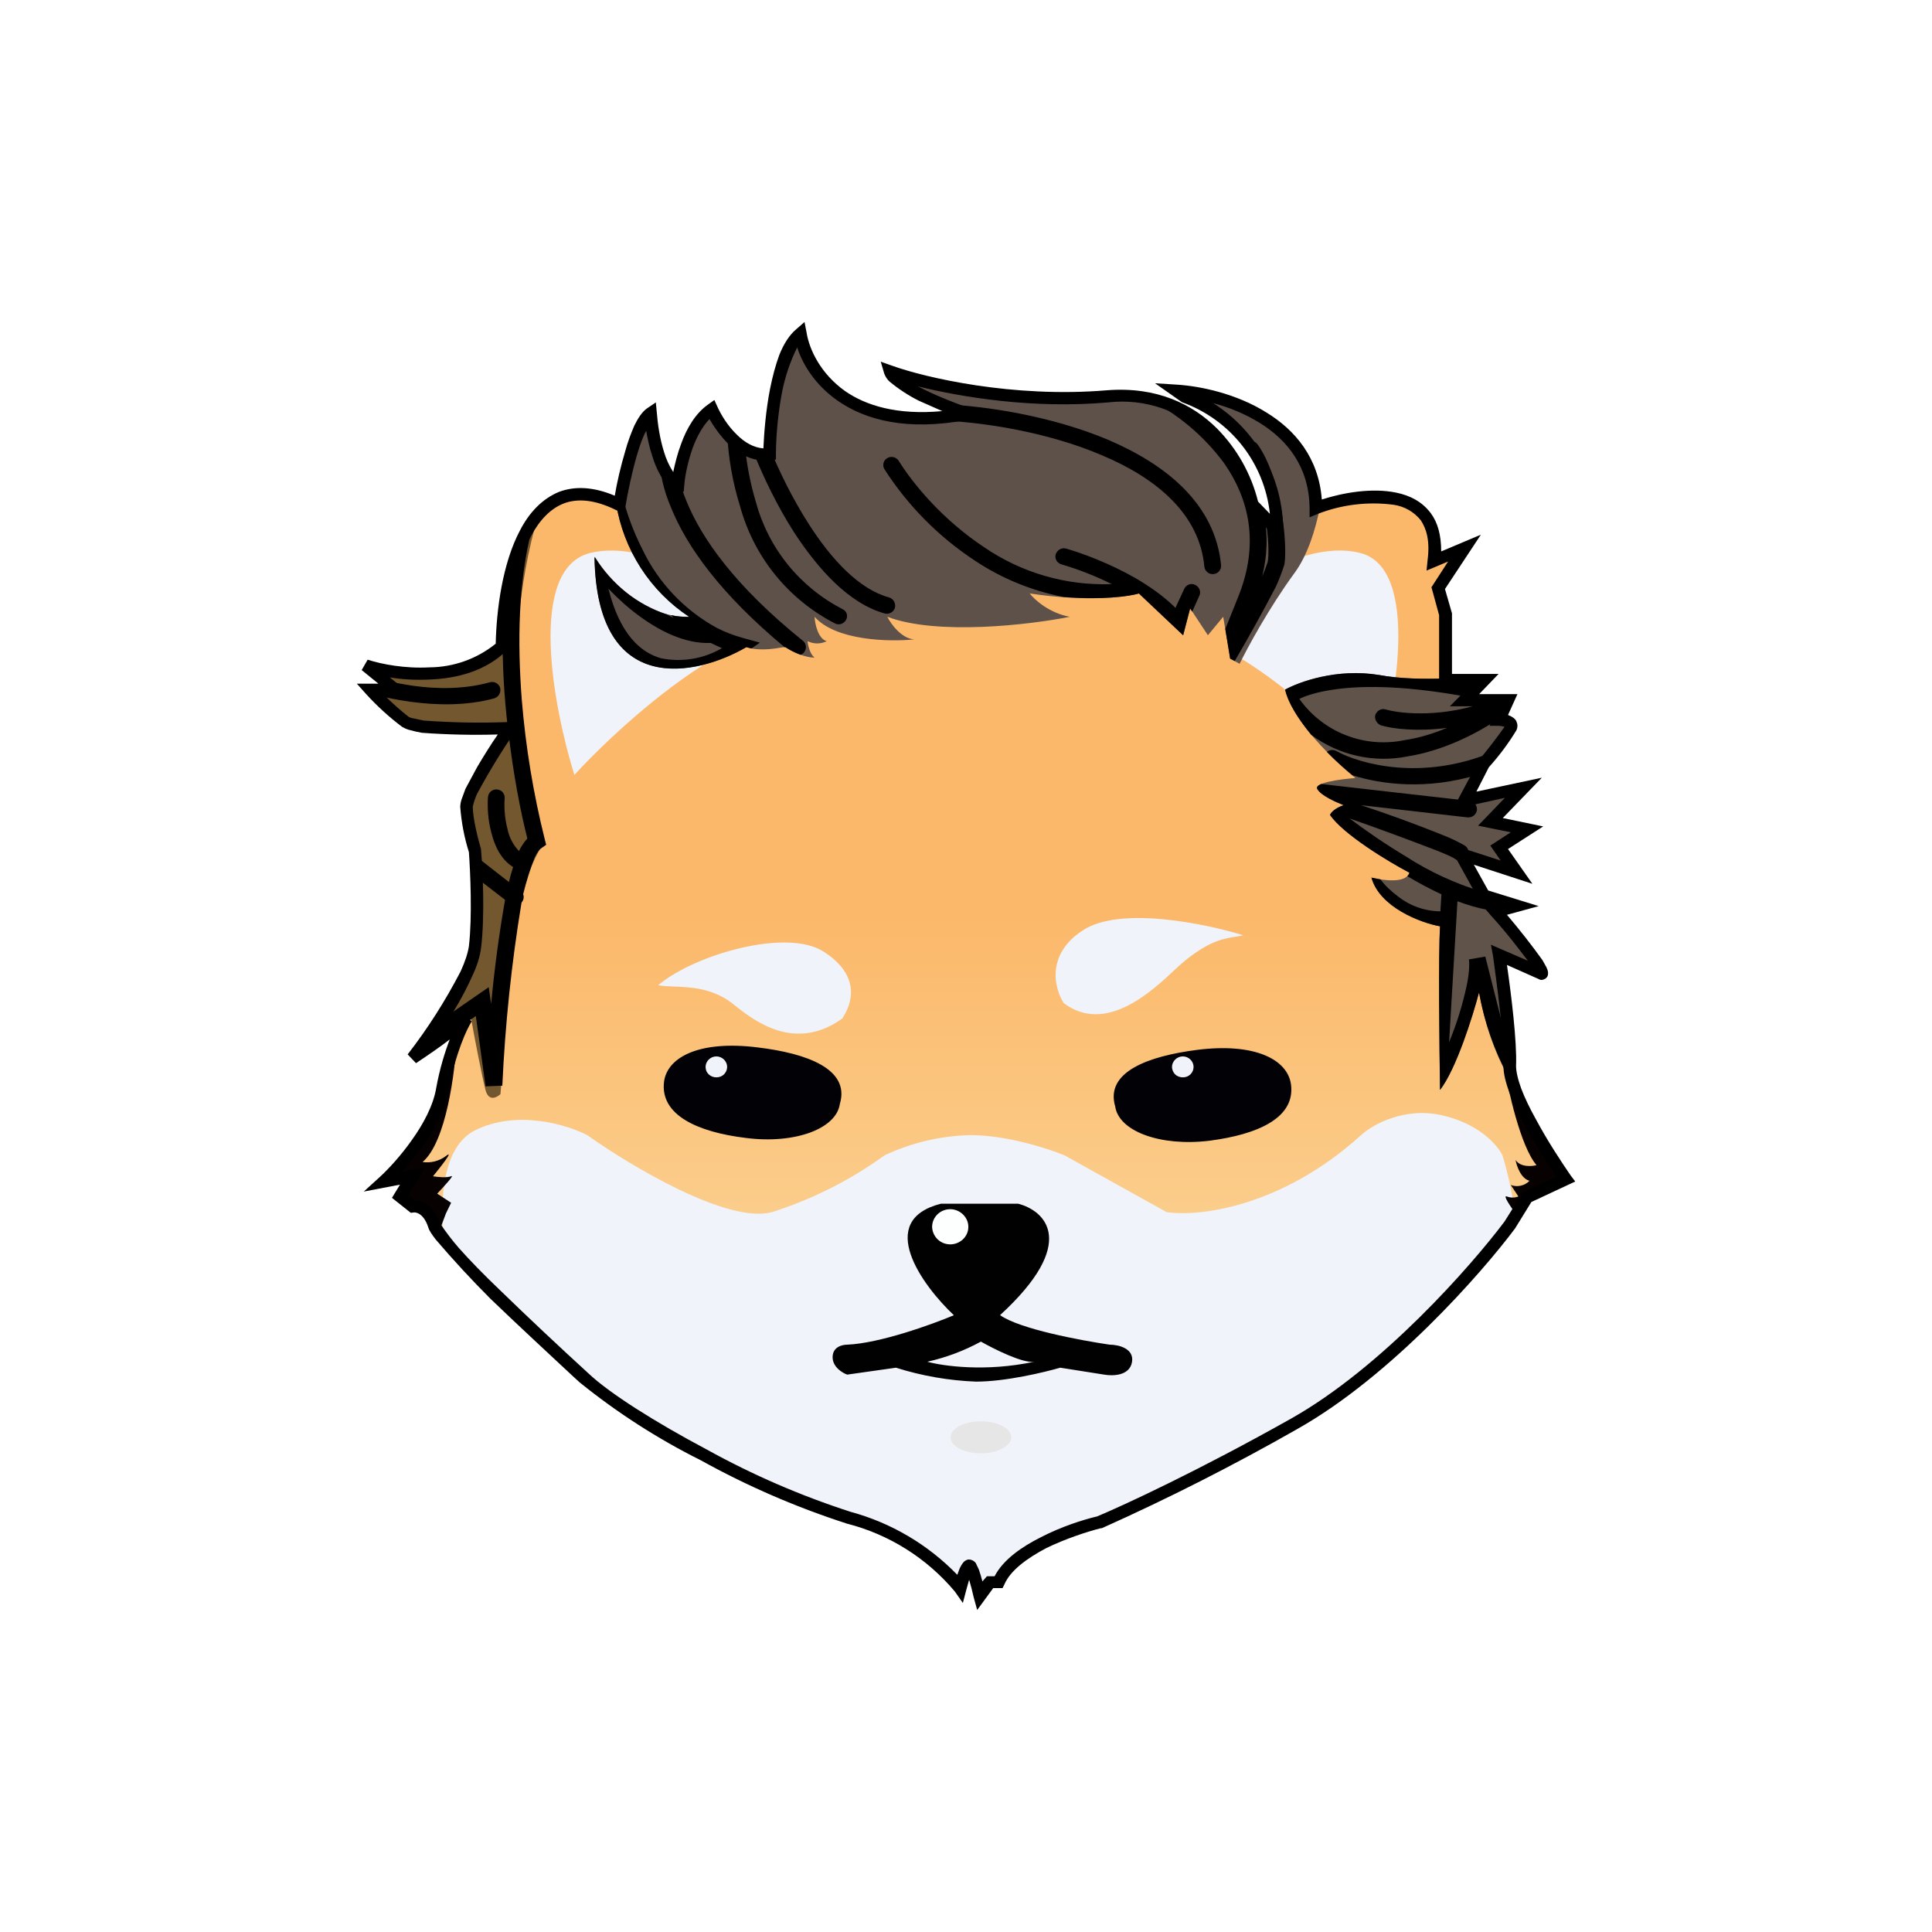<svg width="24" height="24" viewBox="0 0 24 24" fill="none" xmlns="http://www.w3.org/2000/svg">
<rect x="0" y="0" width="24" height="24" fill="#808080" stroke="none"/>
<g clip-path="url(#clip0_328_20559)">
<path d="M24 0H0V24H24V0Z" fill="white"/>
<path d="M6.238 8.03C5.745 8.497 4.897 8.38 4.539 8.268L4.91 8.57H4.608C4.686 8.657 4.88 8.86 5.036 8.964C5.187 9.072 5.961 9.059 6.333 9.042C6.152 9.301 5.793 9.85 5.793 10.019C5.793 10.183 5.862 10.456 5.901 10.572C5.918 10.81 5.944 11.381 5.901 11.766C5.853 12.146 5.36 12.847 5.122 13.145C5.477 12.912 5.715 12.713 5.793 12.648C5.728 12.748 5.576 13.063 5.494 13.53C5.408 13.993 4.975 14.486 4.768 14.676L5.122 14.607L4.967 14.862L5.122 14.983C5.183 14.975 5.321 15.009 5.39 15.221C5.477 15.48 6.705 16.605 7.25 17.115C7.795 17.621 9.572 18.581 10.536 18.854C11.315 19.07 11.786 19.528 11.925 19.727C11.95 19.615 12.015 19.407 12.054 19.459C12.089 19.511 12.149 19.718 12.171 19.822L12.296 19.654H12.4C12.573 19.256 13.308 18.992 13.654 18.914C13.983 18.771 14.93 18.33 16.076 17.686C17.222 17.037 18.337 15.77 18.753 15.221L18.969 14.875L19.449 14.646C19.211 14.313 18.74 13.565 18.753 13.236C18.766 12.908 18.666 12.185 18.619 11.861L19.15 12.095C19.155 11.999 18.774 11.541 18.58 11.32L18.839 11.251L18.433 11.126L18.143 10.607L18.839 10.832L18.619 10.525L18.965 10.3L18.51 10.213L18.921 9.781L18.191 9.941L18.433 9.491C18.528 9.375 18.735 9.124 18.766 9.046C18.796 8.968 18.679 8.942 18.619 8.942L18.727 8.7H18.191L18.433 8.449H17.957V7.628L17.862 7.303L18.191 6.806L17.81 6.962C17.927 5.976 16.88 6.118 16.34 6.313C16.335 5.223 15.185 4.886 14.61 4.851L14.714 4.925C15.052 5.05 15.344 5.277 15.549 5.574C15.754 5.871 15.863 6.224 15.86 6.585L15.557 6.27C15.449 5.781 14.943 4.825 13.758 4.929C12.573 5.024 11.466 4.756 11.06 4.618C11.116 4.791 11.713 5.037 12.007 5.137C10.536 5.422 10.018 4.596 9.94 4.146C9.641 4.406 9.563 5.249 9.559 5.643C9.2 5.686 8.928 5.288 8.837 5.081C8.556 5.284 8.443 5.781 8.422 6.006C8.193 5.919 8.097 5.392 8.076 5.141C7.899 5.258 7.743 5.941 7.687 6.265C6.528 5.69 6.238 7.199 6.238 8.03Z" fill="url(#paint0_linear_328_20559)"/>
<path d="M15.36 8.147L16.108 6.936C16.385 6.845 16.657 6.806 16.904 6.871C17.652 7.074 17.336 8.791 17.081 9.626C16.744 9.241 16.043 8.545 15.36 8.147ZM9.643 7.861C8.774 8.026 7.611 9.107 7.135 9.626C6.875 8.791 6.547 7.074 7.325 6.871C8.104 6.672 9.198 7.446 9.643 7.861ZM18.664 14.352C18.715 14.517 18.793 14.815 18.819 15.113L18.754 15.217C18.339 15.771 17.224 17.042 16.073 17.686C15.287 18.135 14.478 18.544 13.652 18.914C13.306 18.992 12.57 19.256 12.402 19.654H12.298L12.173 19.823C12.146 19.698 12.107 19.576 12.056 19.459C12.017 19.407 11.957 19.615 11.926 19.727C11.569 19.298 11.084 18.992 10.542 18.854C9.574 18.581 7.801 17.621 7.256 17.115L7.157 17.029C6.677 16.579 5.833 15.801 5.513 15.407C5.461 14.897 5.5 14.24 5.902 14.041C6.421 13.781 7.048 13.972 7.295 14.101C7.831 14.482 9.042 15.208 9.591 15.057C10.091 14.898 10.563 14.66 10.988 14.352C11.322 14.195 11.686 14.109 12.056 14.101C12.51 14.101 13.025 14.27 13.224 14.352L14.491 15.057C14.88 15.117 15.909 15.005 16.908 14.101C17.046 13.972 17.444 13.747 17.916 13.855C18.387 13.963 18.607 14.235 18.664 14.352ZM13.448 11.559C12.986 11.861 13.102 12.29 13.215 12.462C13.738 12.852 14.309 12.315 14.607 12.034C14.652 11.992 14.698 11.952 14.746 11.913C15.04 11.684 15.2 11.658 15.377 11.632L15.446 11.619C14.971 11.472 13.907 11.252 13.448 11.559ZM10.465 12.648C10.581 12.475 10.702 12.129 10.24 11.827C9.781 11.52 8.622 11.861 8.177 12.238C8.233 12.251 8.298 12.251 8.367 12.255C8.575 12.263 8.843 12.272 9.094 12.462L9.137 12.497C9.375 12.683 9.881 13.076 10.469 12.648H10.465Z" fill="#F0F3FA"/>
<path d="M17.953 8.428C17.685 8.437 17.387 8.432 17.131 8.385C16.604 8.298 16.137 8.471 15.964 8.566C16.05 8.951 16.582 9.457 16.837 9.665C16.664 9.678 16.319 9.721 16.362 9.803C16.414 9.885 16.604 9.968 16.69 10.002C16.578 10.041 16.53 10.097 16.522 10.123C16.682 10.361 17.244 10.703 17.508 10.841C17.465 10.979 17.175 10.936 17.036 10.902C17.136 11.269 17.646 11.464 17.888 11.507C17.867 11.853 17.88 13.003 17.888 13.539C18.091 13.276 18.295 12.623 18.373 12.329C18.468 12.848 18.641 13.232 18.801 13.483C18.771 13.404 18.755 13.321 18.753 13.237C18.766 12.908 18.667 12.186 18.623 11.862L19.151 12.095C19.155 12 18.775 11.542 18.58 11.321L18.84 11.252L18.433 11.127L18.143 10.607L18.84 10.832L18.623 10.525L18.969 10.3L18.511 10.214L18.922 9.782L18.191 9.942L18.433 9.492C18.528 9.375 18.736 9.124 18.766 9.046C18.801 8.969 18.68 8.943 18.619 8.943L18.727 8.701H18.191L18.433 8.45H17.957V8.428H17.953Z" fill="#5F534A"/>
<path d="M9.275 8.038C8.653 8.397 7.412 8.674 7.386 6.914C7.541 7.174 7.991 7.679 8.562 7.662C8.321 7.503 8.116 7.296 7.96 7.053C7.803 6.81 7.699 6.538 7.654 6.252L7.693 6.27C7.745 5.941 7.9 5.258 8.082 5.137C8.099 5.392 8.194 5.915 8.424 6.002C8.445 5.781 8.553 5.284 8.839 5.085C8.925 5.288 9.202 5.686 9.561 5.643C9.561 5.254 9.647 4.402 9.941 4.146C10.015 4.596 10.534 5.422 12.008 5.141C11.714 5.037 11.118 4.795 11.057 4.618C11.468 4.761 12.57 5.024 13.76 4.925C14.945 4.825 15.446 5.781 15.554 6.265L15.861 6.59C15.865 6.228 15.757 5.874 15.552 5.576C15.347 5.278 15.055 5.05 14.716 4.925L14.612 4.851C15.187 4.886 16.337 5.223 16.341 6.313L16.398 6.296C16.341 6.585 16.242 6.901 16.078 7.122C15.762 7.554 15.494 8.051 15.399 8.246L15.282 8.181L15.195 7.662L15.005 7.891L14.785 7.558L14.698 7.891L14.149 7.372C13.993 7.416 13.513 7.481 12.791 7.372C12.852 7.45 13.033 7.615 13.289 7.662C12.791 7.762 11.641 7.896 11.023 7.662C11.066 7.749 11.195 7.93 11.355 7.943C11.053 7.974 10.383 7.961 10.119 7.662C10.123 7.749 10.162 7.935 10.27 7.965C10.233 7.983 10.192 7.993 10.151 7.993C10.11 7.993 10.069 7.983 10.032 7.965C10.037 8.017 10.062 8.129 10.119 8.168C10.071 8.172 9.933 8.151 9.755 8.038L9.712 8.043C9.617 8.06 9.414 8.09 9.271 8.038H9.275Z" fill="#5E5149"/>
<path d="M6.221 8.048C5.836 8.394 5.257 8.403 4.846 8.338C4.725 8.321 4.621 8.295 4.543 8.269L4.829 8.502L4.915 8.571H4.604C4.738 8.715 4.882 8.848 5.036 8.969C5.188 9.073 5.962 9.06 6.334 9.043C6.152 9.302 5.793 9.856 5.793 10.02C5.793 10.184 5.862 10.457 5.901 10.574C5.919 10.812 5.945 11.382 5.901 11.767C5.88 11.944 5.759 12.2 5.612 12.442C5.447 12.718 5.248 12.987 5.123 13.147C5.478 12.913 5.715 12.714 5.793 12.649L5.763 12.697L5.845 12.61C5.888 12.861 5.992 13.393 6.031 13.54C6.07 13.687 6.169 13.635 6.217 13.592C6.239 13.337 6.286 12.727 6.29 12.295C6.295 11.992 6.386 11.508 6.472 11.118C6.546 10.881 6.636 10.656 6.753 10.47C6.507 9.869 6.161 8.221 6.688 6.388C6.342 6.777 6.239 7.529 6.239 8.031C6.234 8.035 6.23 8.04 6.226 8.044H6.221V8.048Z" fill="#72572F"/>
<path d="M5.448 15.317L5.539 15.075L5.604 14.941L5.431 14.828C5.513 14.742 5.655 14.586 5.604 14.612C5.547 14.634 5.431 14.621 5.379 14.612C5.478 14.491 5.647 14.275 5.539 14.361C5.498 14.392 5.451 14.414 5.401 14.427C5.351 14.44 5.3 14.442 5.249 14.435C5.543 14.188 5.655 13.31 5.673 12.908C5.595 13.11 5.537 13.318 5.5 13.531C5.413 13.994 4.977 14.487 4.765 14.677L5.124 14.608L4.968 14.867L5.124 14.984C5.184 14.975 5.322 15.01 5.392 15.222C5.4 15.243 5.418 15.278 5.448 15.317ZM18.754 13.246L18.68 13.215C18.732 13.535 18.888 14.24 19.087 14.474C19.026 14.491 18.884 14.5 18.827 14.409C18.84 14.487 18.896 14.642 19 14.668C18.971 14.699 18.933 14.72 18.891 14.729C18.85 14.739 18.806 14.735 18.767 14.72L18.862 14.863C18.816 14.881 18.765 14.881 18.719 14.863C18.663 14.841 18.767 14.992 18.827 15.075H18.84L18.97 14.871L19.45 14.647C19.216 14.318 18.75 13.583 18.754 13.246Z" fill="#070201"/>
<path fill-rule="evenodd" clip-rule="evenodd" d="M11.848 16.337C11.454 15.965 10.87 15.161 11.688 14.953H12.648C12.985 15.04 13.404 15.437 12.423 16.337C12.665 16.51 13.43 16.652 13.785 16.704C13.889 16.704 14.092 16.748 14.062 16.921C14.031 17.094 13.819 17.094 13.716 17.076L13.171 16.99C12.976 17.046 12.496 17.163 12.124 17.163C11.787 17.15 11.452 17.092 11.13 16.99L10.524 17.076C10.464 17.055 10.343 16.981 10.343 16.86C10.343 16.73 10.464 16.704 10.524 16.704C10.927 16.687 11.575 16.454 11.852 16.337H11.848ZM11.519 16.916C11.752 16.864 11.976 16.78 12.185 16.666C12.345 16.756 12.704 16.938 12.847 16.916C12.241 17.046 11.709 16.968 11.519 16.916Z" fill="#010101"/>
<path d="M12.029 15.242C12.029 15.363 11.925 15.458 11.804 15.458C11.746 15.458 11.69 15.436 11.648 15.396C11.606 15.355 11.581 15.3 11.579 15.242C11.579 15.121 11.678 15.021 11.804 15.021C11.925 15.021 12.029 15.121 12.029 15.238V15.242Z" fill="#FDFEFE"/>
<path d="M12.562 17.855C12.562 17.963 12.388 18.054 12.185 18.054C11.978 18.054 11.809 17.968 11.809 17.855C11.809 17.743 11.978 17.656 12.185 17.656C12.393 17.656 12.562 17.743 12.562 17.855Z" fill="#E6E6E6"/>
<path d="M9.945 8.134C9.878 8.11 9.815 8.078 9.755 8.039H9.746C8.95 7.378 8.527 6.785 8.332 6.296C8.248 6.1 8.199 5.891 8.185 5.678C8.241 5.834 8.315 5.968 8.423 6.007L8.432 5.933C8.453 6.02 8.483 6.119 8.527 6.223C8.713 6.686 9.132 7.282 9.975 7.961C10.019 7.996 10.023 8.061 9.988 8.104C9.977 8.118 9.962 8.128 9.945 8.134ZM14.81 7.598L14.784 7.559L14.697 7.892L14.148 7.373C14.027 7.408 13.699 7.455 13.214 7.416C12.819 7.34 12.442 7.186 12.107 6.962C11.659 6.667 11.277 6.281 10.987 5.829C10.98 5.818 10.976 5.806 10.973 5.792C10.971 5.779 10.972 5.766 10.975 5.753C10.979 5.74 10.984 5.728 10.992 5.717C11 5.707 11.01 5.698 11.022 5.691C11.034 5.684 11.046 5.679 11.06 5.677C11.073 5.675 11.087 5.676 11.1 5.679C11.114 5.682 11.126 5.688 11.137 5.696C11.148 5.704 11.158 5.714 11.165 5.726C11.351 6.024 11.718 6.461 12.22 6.794C12.686 7.115 13.245 7.278 13.811 7.256C13.61 7.156 13.4 7.074 13.184 7.01C13.171 7.006 13.159 7 13.149 6.992C13.138 6.984 13.129 6.974 13.123 6.962C13.116 6.95 13.112 6.937 13.111 6.924C13.11 6.911 13.111 6.897 13.115 6.885C13.132 6.833 13.188 6.798 13.245 6.815C13.456 6.876 13.789 7.001 14.101 7.179C14.278 7.282 14.46 7.408 14.602 7.551L14.71 7.317C14.732 7.265 14.797 7.239 14.845 7.265C14.896 7.287 14.922 7.347 14.901 7.395L14.81 7.598ZM15.338 8.212L15.281 8.182L15.221 7.814L15.377 7.425C15.657 6.742 15.506 6.184 15.208 5.756C14.955 5.414 14.625 5.136 14.243 4.947C15.087 5.103 15.467 5.855 15.554 6.271L15.709 6.431C15.748 6.655 15.744 6.902 15.679 7.161C15.705 7.102 15.728 7.041 15.748 6.98C15.766 6.885 15.757 6.677 15.722 6.443L15.861 6.591C15.869 6.331 15.783 5.873 15.493 5.488C15.536 5.466 15.593 5.479 15.623 5.522C15.77 5.726 15.861 6.037 15.913 6.318C15.964 6.599 15.977 6.872 15.956 7.01C15.926 7.106 15.89 7.2 15.848 7.291C15.686 7.602 15.515 7.91 15.338 8.212ZM11.623 5.189C11.744 5.181 11.869 5.163 12.008 5.138C11.906 5.102 11.805 5.063 11.705 5.021C12.246 5.042 13.067 5.168 13.772 5.466C14.477 5.769 15.095 6.253 15.169 7.023C15.17 7.049 15.162 7.075 15.145 7.095C15.128 7.115 15.104 7.128 15.078 7.131C15.064 7.133 15.051 7.132 15.037 7.128C15.024 7.125 15.011 7.119 15.001 7.11C14.99 7.102 14.981 7.091 14.974 7.079C14.967 7.067 14.963 7.054 14.961 7.04C14.901 6.387 14.369 5.942 13.69 5.656C13.015 5.367 12.22 5.246 11.701 5.224C11.686 5.224 11.672 5.221 11.658 5.215C11.645 5.209 11.633 5.2 11.623 5.189ZM9.361 5.622C9.426 5.643 9.491 5.652 9.56 5.643V5.561C9.677 5.851 9.846 6.197 10.049 6.513C10.334 6.958 10.676 7.321 11.043 7.421C11.1 7.438 11.13 7.494 11.117 7.551C11.113 7.564 11.107 7.576 11.098 7.586C11.089 7.597 11.079 7.606 11.066 7.612C11.055 7.618 11.041 7.622 11.028 7.624C11.014 7.625 11 7.624 10.987 7.62C10.542 7.494 10.166 7.071 9.872 6.625C9.655 6.288 9.482 5.925 9.361 5.622ZM9.033 5.388C9.097 5.463 9.173 5.525 9.258 5.574C9.279 5.786 9.322 6.007 9.387 6.227C9.464 6.514 9.599 6.781 9.785 7.012C9.972 7.243 10.204 7.432 10.468 7.568C10.516 7.589 10.538 7.65 10.511 7.698C10.499 7.722 10.478 7.741 10.452 7.75C10.426 7.759 10.398 7.757 10.373 7.745C10.086 7.597 9.833 7.392 9.63 7.141C9.426 6.89 9.278 6.599 9.193 6.288C9.102 5.996 9.049 5.694 9.033 5.388ZM7.385 6.928C7.415 8.675 8.656 8.398 9.271 8.039L9.335 8.056L9.439 7.983L9.236 7.927C9.119 7.895 9.006 7.852 8.899 7.797C8.5 7.577 8.179 7.239 7.982 6.828C7.868 6.604 7.781 6.368 7.722 6.123L7.692 6.271C7.679 6.265 7.666 6.259 7.653 6.253C7.698 6.538 7.803 6.811 7.959 7.054C8.115 7.296 8.32 7.504 8.561 7.663C8.483 7.663 8.406 7.659 8.336 7.641L8.367 7.676C8.339 7.662 8.312 7.648 8.285 7.633C7.915 7.509 7.599 7.259 7.394 6.928H7.385ZM7.921 7.637C8.181 7.832 8.501 8 8.829 7.987L8.968 8.052C8.741 8.184 8.473 8.229 8.215 8.178C7.96 8.108 7.701 7.883 7.558 7.313C7.666 7.425 7.787 7.538 7.921 7.637ZM16.142 8.683L16.155 8.675C16.241 8.636 16.367 8.597 16.535 8.571C16.877 8.515 17.392 8.511 18.135 8.64C18.161 8.649 18.188 8.647 18.212 8.635C18.236 8.624 18.254 8.603 18.263 8.578C18.271 8.552 18.27 8.525 18.258 8.501C18.246 8.477 18.226 8.459 18.2 8.45H17.954V8.428C17.686 8.437 17.387 8.433 17.132 8.385C16.605 8.299 16.137 8.472 15.964 8.567C16.003 8.74 16.137 8.943 16.289 9.129C16.458 9.254 16.652 9.343 16.857 9.389C17.063 9.435 17.276 9.438 17.482 9.397C17.915 9.328 18.33 9.125 18.628 8.921L18.728 8.701H18.52C17.936 8.921 17.409 8.869 17.214 8.813C17.201 8.809 17.188 8.808 17.174 8.809C17.16 8.81 17.147 8.814 17.135 8.821C17.123 8.827 17.112 8.836 17.104 8.847C17.095 8.857 17.089 8.869 17.084 8.882C17.072 8.934 17.102 8.991 17.158 9.012C17.309 9.055 17.608 9.09 17.975 9.042C17.807 9.112 17.629 9.168 17.448 9.194C17.204 9.245 16.951 9.224 16.719 9.133C16.487 9.043 16.286 8.886 16.142 8.683ZM18.563 9.332C17.664 9.717 16.877 9.483 16.605 9.332C16.586 9.321 16.564 9.315 16.543 9.317C16.521 9.318 16.5 9.327 16.483 9.341C16.596 9.458 16.713 9.557 16.799 9.63C17.167 9.747 17.729 9.816 18.365 9.622L18.434 9.492C18.468 9.449 18.52 9.393 18.563 9.328V9.332ZM18.192 9.942L16.41 9.739C16.367 9.76 16.349 9.782 16.367 9.803C16.41 9.886 16.605 9.968 16.691 10.002C16.579 10.041 16.531 10.098 16.522 10.123C16.682 10.361 17.245 10.703 17.508 10.841C17.503 10.858 17.495 10.873 17.482 10.884C17.621 10.967 17.763 11.044 17.906 11.109L17.893 11.321C17.702 11.319 17.516 11.254 17.366 11.135C17.279 11.07 17.201 10.997 17.149 10.924L17.037 10.902C17.137 11.269 17.647 11.464 17.889 11.507C17.867 11.853 17.88 13.004 17.889 13.54C18.092 13.276 18.295 12.623 18.373 12.329C18.439 12.697 18.563 13.051 18.741 13.38C18.75 13.375 18.759 13.369 18.767 13.362C18.757 13.321 18.753 13.279 18.754 13.237V13.081L18.451 11.883L18.248 11.918C18.256 12 18.248 12.113 18.218 12.251C18.167 12.489 18.094 12.722 18.001 12.947L18.105 11.196C18.235 11.243 18.36 11.282 18.473 11.3C18.529 11.308 18.585 11.269 18.594 11.213V11.174L18.434 11.131L18.404 11.075C18.074 10.974 17.759 10.829 17.469 10.642C17.21 10.487 16.959 10.314 16.765 10.167C17.127 10.294 17.487 10.427 17.846 10.565C17.975 10.617 18.053 10.651 18.079 10.673C18.109 10.694 18.153 10.694 18.183 10.677L18.144 10.612L18.23 10.638C18.243 10.616 18.247 10.589 18.24 10.564C18.234 10.539 18.218 10.518 18.196 10.504C18.109 10.454 18.018 10.41 17.924 10.374C17.589 10.239 17.25 10.115 16.907 10.002L18.23 10.154C18.291 10.158 18.339 10.119 18.347 10.063C18.35 10.036 18.341 10.009 18.325 9.988C18.308 9.967 18.283 9.954 18.256 9.951L18.192 9.942ZM4.661 8.632C4.79 8.666 4.942 8.696 5.102 8.718C5.422 8.761 5.794 8.77 6.14 8.675C6.196 8.658 6.226 8.601 6.213 8.545C6.209 8.532 6.203 8.52 6.194 8.509C6.185 8.499 6.175 8.49 6.163 8.484C6.151 8.477 6.137 8.473 6.124 8.472C6.11 8.471 6.097 8.472 6.083 8.476C5.776 8.562 5.435 8.562 5.132 8.519C4.994 8.498 4.873 8.476 4.76 8.446L4.912 8.575H4.609L4.661 8.632Z" fill="black"/>
<path d="M6.244 7.835C6.239 8.239 6.261 8.644 6.309 9.046L6.33 9.041L6.313 9.072C6.374 9.612 6.469 10.096 6.551 10.416C6.509 10.463 6.474 10.515 6.447 10.572C6.375 10.497 6.325 10.402 6.305 10.3C6.266 10.157 6.261 10.006 6.27 9.91C6.27 9.884 6.26 9.859 6.243 9.84C6.225 9.821 6.201 9.809 6.175 9.807C6.148 9.804 6.121 9.812 6.1 9.829C6.079 9.846 6.066 9.871 6.062 9.898C6.054 10.01 6.058 10.183 6.106 10.352C6.145 10.507 6.222 10.676 6.374 10.771C6.354 10.832 6.337 10.894 6.322 10.957L5.907 10.633L5.92 10.905L6.274 11.178C6.199 11.606 6.142 12.037 6.101 12.471L6.071 12.263L5.457 12.687C5.352 12.844 5.241 12.997 5.124 13.145C5.479 12.912 5.716 12.713 5.794 12.648L5.747 12.734L5.911 12.622L6.032 13.495L6.24 13.487C6.275 12.726 6.354 11.968 6.478 11.216L6.482 11.208C6.493 11.194 6.501 11.178 6.504 11.16C6.507 11.143 6.505 11.125 6.499 11.108C6.537 10.953 6.585 10.8 6.642 10.65C6.676 10.581 6.707 10.546 6.724 10.537L6.785 10.494L6.767 10.425C6.625 9.857 6.53 9.279 6.482 8.695C6.426 7.978 6.439 7.208 6.607 6.576C6.614 6.552 6.611 6.525 6.599 6.503C6.372 6.911 6.25 7.368 6.244 7.835Z" fill="black"/>
<path d="M10.433 13.713C10.389 14.024 9.871 14.214 9.265 14.136C8.664 14.063 8.197 13.851 8.249 13.436C8.292 13.124 8.703 12.921 9.417 13.012C10.022 13.085 10.563 13.28 10.433 13.713ZM13.853 13.743C13.897 14.054 14.415 14.244 15.021 14.171C15.626 14.093 16.093 13.886 16.037 13.47C15.994 13.159 15.583 12.951 14.87 13.042C14.264 13.12 13.728 13.315 13.853 13.743Z" fill="#020206"/>
<path d="M9.033 13.253C9.033 13.27 9.029 13.287 9.023 13.303C9.016 13.318 9.007 13.332 8.995 13.345C8.983 13.357 8.968 13.366 8.953 13.373C8.937 13.379 8.92 13.383 8.903 13.383C8.885 13.384 8.867 13.381 8.851 13.375C8.834 13.369 8.819 13.36 8.806 13.348C8.793 13.335 8.782 13.321 8.775 13.305C8.768 13.288 8.765 13.271 8.765 13.253C8.765 13.184 8.825 13.123 8.899 13.123C8.972 13.123 9.033 13.184 9.033 13.253ZM14.827 13.253C14.827 13.287 14.814 13.32 14.789 13.345C14.765 13.369 14.732 13.383 14.698 13.383C14.68 13.384 14.662 13.381 14.645 13.375C14.629 13.369 14.613 13.36 14.6 13.348C14.587 13.335 14.577 13.321 14.57 13.305C14.563 13.288 14.559 13.271 14.559 13.253C14.559 13.184 14.62 13.123 14.693 13.123C14.767 13.123 14.827 13.184 14.827 13.253Z" fill="#F0F3FA"/>
<path d="M9.994 4L10.02 4.134C10.054 4.342 10.193 4.64 10.495 4.856C10.755 5.038 11.144 5.159 11.706 5.107L11.412 4.977C11.283 4.912 11.161 4.832 11.049 4.739C11.02 4.712 10.998 4.678 10.984 4.64L10.941 4.493L11.088 4.545C11.486 4.688 12.58 4.947 13.752 4.848C14.37 4.8 14.815 5.021 15.118 5.323C15.367 5.575 15.543 5.888 15.628 6.231L15.775 6.383C15.742 6.074 15.623 5.78 15.431 5.535C15.239 5.291 14.982 5.105 14.69 4.999L14.681 4.995L14.348 4.761L14.616 4.778C14.915 4.796 15.36 4.891 15.732 5.124C16.087 5.341 16.381 5.686 16.42 6.205C16.688 6.119 17.042 6.058 17.341 6.119C17.514 6.154 17.665 6.231 17.773 6.374C17.86 6.491 17.903 6.646 17.903 6.85L18.396 6.642L17.95 7.317L18.037 7.619V8.372H18.616L18.374 8.623H18.85L18.733 8.882L18.763 8.895C18.789 8.908 18.82 8.925 18.837 8.96C18.845 8.978 18.85 8.997 18.85 9.016C18.85 9.036 18.845 9.055 18.837 9.072C18.738 9.236 18.623 9.389 18.495 9.531L18.34 9.834L19.153 9.661L18.668 10.162L19.17 10.266L18.733 10.547L19.036 10.979L18.309 10.742L18.487 11.062L19.114 11.256L18.72 11.364C18.874 11.546 19.022 11.733 19.161 11.927L19.209 12.013C19.218 12.035 19.235 12.065 19.23 12.099C19.23 12.143 19.187 12.173 19.144 12.173C19.131 12.171 19.12 12.167 19.109 12.16L18.72 11.987C18.772 12.346 18.846 12.943 18.833 13.241C18.833 13.306 18.854 13.405 18.897 13.522C18.941 13.639 19.006 13.773 19.079 13.903C19.222 14.171 19.399 14.439 19.512 14.603L19.568 14.677L19.023 14.932L18.82 15.261C18.4 15.823 17.276 17.098 16.117 17.751C15.327 18.201 14.516 18.613 13.687 18.984H13.674C13.505 19.027 13.241 19.113 12.999 19.23C12.753 19.36 12.549 19.511 12.476 19.684L12.454 19.728H12.338L12.139 20L12.095 19.84C12.079 19.767 12.06 19.695 12.039 19.624L12.005 19.745L11.961 19.913L11.862 19.771C11.514 19.356 11.045 19.061 10.521 18.927C9.892 18.724 9.284 18.461 8.705 18.14C8.17 17.873 7.665 17.548 7.2 17.172L7.105 17.085C6.828 16.826 6.439 16.467 6.093 16.134C5.857 15.898 5.631 15.653 5.414 15.399C5.371 15.343 5.332 15.291 5.319 15.243C5.259 15.062 5.155 15.057 5.137 15.062L5.103 15.066L4.869 14.88L4.969 14.716L4.519 14.802L4.718 14.621C4.817 14.53 4.977 14.361 5.116 14.162C5.259 13.963 5.384 13.73 5.419 13.514C5.462 13.276 5.527 13.068 5.587 12.912C5.475 12.999 5.332 13.098 5.168 13.207L5.064 13.098C5.314 12.776 5.533 12.431 5.721 12.069C5.777 11.948 5.812 11.84 5.825 11.753C5.868 11.386 5.842 10.828 5.825 10.586C5.767 10.402 5.731 10.212 5.717 10.02C5.719 9.984 5.726 9.949 5.739 9.916L5.782 9.799L5.929 9.526C6.011 9.388 6.102 9.241 6.184 9.124C5.87 9.133 5.555 9.126 5.241 9.103C5.195 9.095 5.148 9.085 5.103 9.072C5.065 9.064 5.028 9.049 4.995 9.029C4.834 8.908 4.685 8.772 4.549 8.623L4.433 8.493H4.701L4.493 8.324L4.567 8.195C4.74 8.251 5.029 8.307 5.336 8.29C5.636 8.288 5.925 8.184 6.158 7.996C6.167 7.581 6.24 7.001 6.461 6.586C6.573 6.37 6.733 6.197 6.945 6.11C7.14 6.037 7.369 6.045 7.637 6.158C7.663 5.998 7.71 5.795 7.767 5.604C7.797 5.492 7.84 5.379 7.879 5.289C7.922 5.202 7.974 5.116 8.039 5.072L8.147 4.999L8.16 5.133C8.169 5.254 8.195 5.444 8.247 5.609C8.273 5.699 8.312 5.785 8.363 5.864C8.385 5.76 8.415 5.635 8.463 5.509C8.528 5.328 8.636 5.137 8.796 5.025L8.874 4.969L8.913 5.055C8.956 5.15 9.038 5.289 9.155 5.401C9.25 5.496 9.362 5.561 9.483 5.57C9.492 5.371 9.514 5.094 9.566 4.83C9.596 4.679 9.635 4.532 9.682 4.406C9.734 4.277 9.803 4.164 9.89 4.091L9.994 4ZM18.98 11.935L18.88 11.805C18.763 11.65 18.621 11.481 18.521 11.373L18.443 11.282L18.569 11.248L18.379 11.191L17.985 10.478L18.642 10.69L18.513 10.504L18.768 10.339L18.361 10.257L18.694 9.911L18.046 10.054L18.37 9.449L18.374 9.44C18.484 9.307 18.59 9.17 18.69 9.029C18.668 9.022 18.644 9.018 18.621 9.016H18.504L18.608 8.774H18.011L18.253 8.528H17.877V7.641L17.782 7.295L17.989 6.975L17.721 7.088L17.734 6.958C17.765 6.72 17.721 6.569 17.648 6.461C17.564 6.357 17.443 6.289 17.31 6.27C16.993 6.229 16.671 6.267 16.372 6.383L16.268 6.426V6.314C16.264 5.803 15.992 5.466 15.65 5.254C15.47 5.144 15.275 5.061 15.07 5.008C15.337 5.176 15.557 5.41 15.709 5.687C15.861 5.964 15.94 6.274 15.94 6.59V6.776L15.486 6.305L15.481 6.288C15.405 5.964 15.24 5.668 15.006 5.431C14.845 5.27 14.65 5.147 14.435 5.072C14.22 4.998 13.991 4.972 13.764 4.999C12.83 5.081 11.948 4.934 11.403 4.8L11.481 4.839C11.671 4.934 11.892 5.016 12.035 5.068L12.303 5.159L12.022 5.215C11.269 5.358 10.751 5.219 10.405 4.977C10.132 4.787 9.972 4.532 9.903 4.316C9.817 4.488 9.755 4.672 9.717 4.861C9.661 5.146 9.639 5.449 9.639 5.639V5.708L9.57 5.717C9.354 5.743 9.176 5.639 9.042 5.509C8.947 5.414 8.869 5.302 8.813 5.206C8.727 5.297 8.657 5.423 8.606 5.561C8.545 5.734 8.51 5.907 8.502 6.011L8.493 6.11L8.398 6.076C8.318 6.043 8.251 5.986 8.208 5.911C8.165 5.838 8.126 5.747 8.1 5.656C8.065 5.552 8.043 5.44 8.026 5.345V5.354C7.983 5.431 7.948 5.535 7.914 5.648C7.849 5.872 7.797 6.123 7.771 6.283L7.754 6.387L7.659 6.339C7.382 6.201 7.17 6.192 7.006 6.253C6.837 6.318 6.703 6.461 6.599 6.655C6.392 7.049 6.318 7.619 6.318 8.03V8.061L6.292 8.082C6.033 8.337 5.674 8.428 5.345 8.441C5.168 8.45 4.995 8.441 4.843 8.415L5.129 8.649H4.787C4.874 8.735 4.99 8.839 5.081 8.908C5.101 8.917 5.121 8.923 5.142 8.925L5.263 8.951C5.617 8.977 5.972 8.983 6.327 8.969L6.487 8.956L6.4 9.085C6.227 9.336 6.069 9.596 5.925 9.864C5.903 9.914 5.885 9.966 5.873 10.02C5.873 10.171 5.942 10.435 5.976 10.551V10.564C5.998 10.807 6.024 11.386 5.976 11.775C5.963 11.879 5.925 12.004 5.864 12.13C5.756 12.371 5.622 12.6 5.466 12.813C5.605 12.709 5.7 12.627 5.743 12.592L5.86 12.688C5.803 12.774 5.656 13.085 5.574 13.544C5.516 13.799 5.404 14.04 5.246 14.249C5.159 14.365 5.073 14.465 4.999 14.551L5.28 14.504L5.073 14.845L5.15 14.906C5.254 14.91 5.397 14.984 5.466 15.196C5.537 15.303 5.615 15.405 5.7 15.503C5.834 15.654 6.011 15.836 6.206 16.022C6.568 16.373 6.936 16.719 7.308 17.059C7.568 17.306 8.143 17.669 8.779 18.006C9.348 18.321 9.946 18.58 10.565 18.78C11.07 18.917 11.528 19.187 11.892 19.563L11.914 19.503C11.925 19.472 11.941 19.443 11.961 19.416C11.977 19.394 12 19.379 12.026 19.373C12.074 19.369 12.108 19.399 12.121 19.416L12.16 19.498C12.177 19.547 12.191 19.596 12.204 19.645L12.26 19.581H12.355C12.463 19.373 12.696 19.213 12.93 19.096C13.181 18.966 13.449 18.88 13.63 18.837C13.963 18.698 14.902 18.262 16.039 17.622C17.168 16.986 18.275 15.727 18.69 15.174L18.915 14.815L19.334 14.616C19.218 14.447 19.066 14.214 18.941 13.976C18.869 13.847 18.805 13.712 18.75 13.574C18.707 13.453 18.673 13.332 18.677 13.232C18.69 12.912 18.59 12.195 18.547 11.875L18.521 11.736L18.98 11.935Z" fill="black"/>
</g>
<defs>
<linearGradient id="paint0_linear_328_20559" x1="11.998" y1="3.999" x2="11.998" y2="19.999" gradientUnits="userSpaceOnUse">
<stop offset="0.46" stop-color="#FBB86A"/>
<stop offset="1" stop-color="#FBE9B6"/>
</linearGradient>
<clipPath id="clip0_328_20559">
<rect width="24" height="24" fill="white"/>
</clipPath>
</defs>
</svg>
